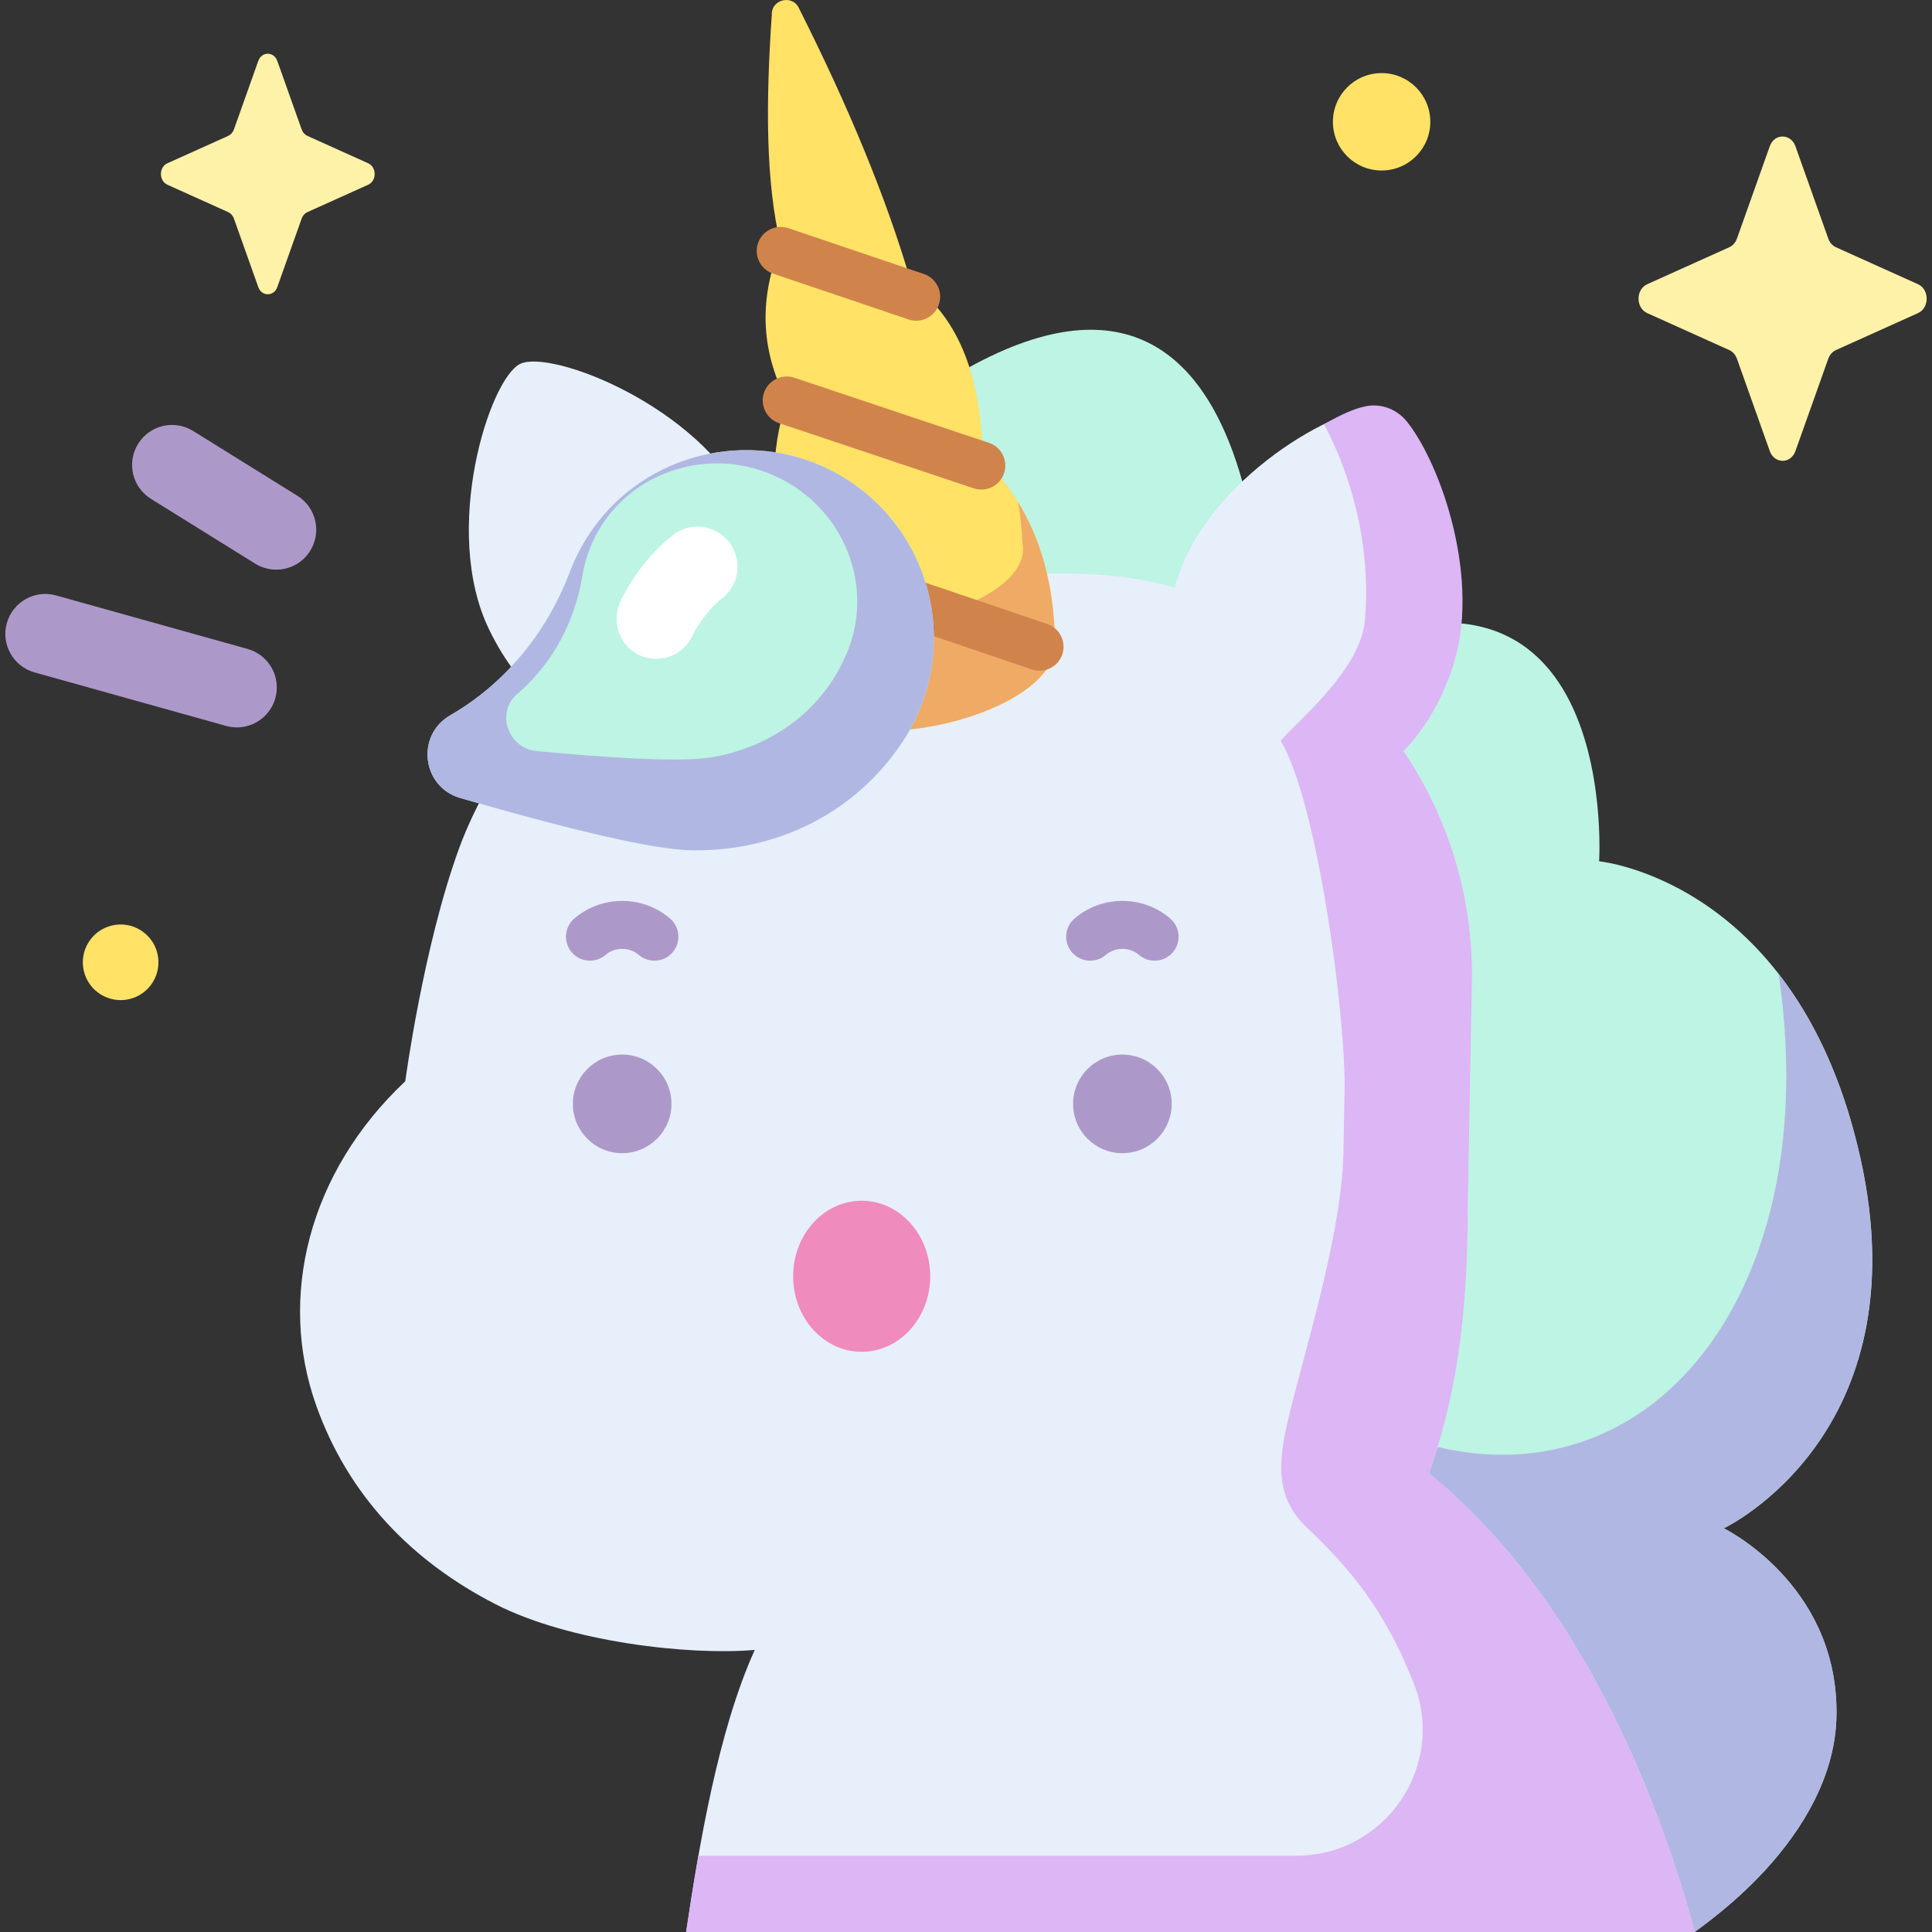 <svg id="Capa_1" enable-background="new 0 0 512 512" height="512" viewBox="0 0 512 512" width="512" xmlns="http://www.w3.org/2000/svg"><rect x="0" y="0" width="512" height="512" fill="#333333" stroke="none"/><g><g><path d="m449.13 511.724s37.561-23.903 37.561-58.049-29.878-48.659-29.878-48.659 52.593-24.738 36.177-98.257c-16.415-73.519-69.206-78.502-69.206-78.502s6.454-101.757-88.703-47.146c0 0 6.068-136.715-84.829-79.904l8.424 241.88z" fill="#bdf4e3"/><path d="m456.813 405.016s.127-.061.35-.174c4.529-2.307 51.457-28.084 35.827-98.084-4.826-21.614-12.797-37.299-21.645-48.68 14.754 99.692-52.652 161.714-128.602 107.125-4.208-3.025-15.287 34.974-20.339 34.311l126.757 112.486c17.788-12.823 37.8-34.095 37.53-58.325 0-34.147-29.878-48.659-29.878-48.659z" fill="#b1b7e3"/><path d="m449.161 512c-12.469-45.388-34.903-92.705-70.492-121.509 6.689-18.951 10.304-39.393 10.304-70.351l1.136-61.595c0-22.043-6.694-42.522-18.16-59.515 5.261-5.354 9.711-12.573 12.852-21.7 9.565-27.796-9.291-65.911-17.947-68.889-8.655-2.979-44.938 16.163-54.503 43.959-.378 1.098-.712 2.183-1.028 3.26-8.852-2.383-18.157-3.661-27.761-3.661h-65.753c-4.91 0-9.628.374-14.16 1.062-.673-6.042-2.529-12.496-5.755-19.215-12.592-26.223-51.858-41.343-60.023-37.422s-20.916 44.019-8.325 70.242c4.166 8.676 9.417 15.296 15.256 19.961-11.58 13.129-19.253 27.5-23.181 38.302-9.479 26.068-14.219 61.614-14.219 61.614-25.678 24.173-33.847 57.248-23.572 86.017 8.478 23.737 25.21 41.141 47.475 52.562 19.57 10.038 51.328 13.635 68.72 12.123-9.665 21.262-14.769 51.869-18.198 74.757h267.334z" fill="#e7effa"/><path d="m378.669 390.491c6.689-18.951 10.304-39.393 10.304-70.351l1.136-61.595c0-22.043-6.694-42.522-18.16-59.515 5.261-5.354 9.711-12.573 12.852-21.7 8.053-23.402-3.078-54.571-11.964-65.617-2.582-3.21-6.727-4.86-10.771-4.074-2.872.558-6.341 2.013-11.183 4.786 6.814 12.785 12.573 31.278 10.849 51.963-1.085 13.024-17.928 26.804-22.333 31.898 9.6 16.168 16.95 70.559 16.95 91.532l-.288 15.638c0 21.465-9.207 50.645-14.193 70.647-2.908 11.664-4.532 22.146 4.185 30.424 11.725 11.133 20.805 21.845 28.614 41.561 8.686 21.929-7.566 45.705-31.152 45.705l-158.438-.001c-1.25 7.078-2.312 13.937-3.251 20.208h267.335c-12.469-45.388-34.903-92.705-70.492-121.509z" fill="#dcb6f5"/><path d="m279.734 169.722c-.035-.474-.091-.95-.195-1.43-.665-18.484-6.282-34.487-19.127-46.869-.32-20.683-5.809-36.782-18.908-46.333-6.615-22.867-16.873-47.262-29.68-72.727-1.602-3.925-7.458-2.658-7.294 1.578-1.575 22.924-1.676 44.221 2.361 60.949-5.536 13.612-5.626 27.332 1.597 41.231-4.476 13.767-4.673 28.07 1.669 43.097-6.701 14.467-1.692 27.683.116 33.944 7.433 21.011 71.005 7.577 69.461-13.44z" fill="#ffe266"/><path d="m279.734 169.722c-.035-.474-.091-.95-.195-1.43-.472-13.127-3.46-24.993-9.743-35.209.618 3.386.995 6.888 1.129 10.509.092.41.141.816.172 1.22 1.359 17.932-54.601 29.395-61.144 11.468-.307-1.031-.72-2.285-1.142-3.724-4.589 13.135-.206 24.831 1.463 30.607 7.432 21.01 71.004 7.576 69.46-13.441z" fill="#efaa66"/><g><g><path d="m242.805 84.989c-.675 0-1.362-.108-2.036-.336l-35.914-12.144c-3.325-1.124-5.108-4.731-3.984-8.055 1.123-3.326 4.734-5.109 8.055-3.984l35.914 12.144c3.325 1.124 5.108 4.731 3.984 8.055-.896 2.649-3.369 4.32-6.019 4.32z" fill="#d0844b"/></g><g><path d="m260.065 129.735c-.669 0-1.349-.106-2.018-.33l-51.577-17.258c-3.327-1.113-5.123-4.714-4.009-8.042s4.717-5.121 8.042-4.01l51.577 17.258c3.327 1.113 5.123 4.714 4.009 8.042-.889 2.66-3.367 4.34-6.024 4.34z" fill="#d0844b"/></g><g><path d="m275.495 177.743c-.678 0-1.366-.109-2.043-.339l-65.337-22.168c-3.323-1.127-5.103-4.735-3.976-8.059s4.741-5.105 8.059-3.976l65.337 22.168c3.323 1.127 5.103 4.735 3.976 8.059-.898 2.647-3.37 4.315-6.016 4.315z" fill="#d0844b"/></g></g><path d="m119.292 189.579c14.774-8.531 25.732-22.147 31.766-38.104 1.714-4.533 4.13-8.905 7.279-12.972 15.041-19.421 42.477-24.927 63.834-12.791 25.472 14.474 32.879 47.205 16.868 71.096-13.785 20.57-35.996 29.148-56.545 28.494-11.972-.381-39.577-7.746-60.538-13.828-10.147-2.945-11.813-16.612-2.664-21.895z" fill="#bdf4e3"/><path d="m222.17 125.712c-21.357-12.135-48.793-6.63-63.834 12.791-3.149 4.066-5.565 8.439-7.279 12.972-6.034 15.957-16.992 29.574-31.766 38.104-9.149 5.283-7.483 18.95 2.663 21.894 20.961 6.082 48.566 13.447 60.538 13.828 20.549.654 42.76-7.924 56.545-28.494 16.012-23.89 8.606-56.62-16.867-71.095zm2.296 47.266c-6.874 16.458-21.599 25.523-36.5 27.805-8.681 1.33-29.662-.212-45.666-1.731-7.747-.736-10.978-10.223-5.173-15.2 9.375-8.036 15.245-19.177 17.221-31.321.561-3.45 1.651-6.88 3.316-10.19 7.949-15.81 26.896-23.39 44.085-17.623 20.501 6.878 30.701 29.144 22.717 48.26z" fill="#b1b7e3"/><g fill="#ad99c9"><circle cx="164.883" cy="292.538" r="13.068"/><circle cx="297.447" cy="292.538" r="13.068"/></g><g><g><path d="m156.345 254.594c-1.786 0-3.562-.749-4.818-2.209-2.29-2.66-1.99-6.671.669-8.961 7.244-6.237 18.156-6.235 25.382.007 2.656 2.294 2.95 6.307.656 8.963-2.293 2.656-6.306 2.949-8.963.655-2.456-2.122-6.315-2.119-8.782.007-1.2 1.032-2.676 1.538-4.144 1.538z" fill="#ad99c9"/></g><g><path d="m288.909 254.594c-1.786 0-3.562-.749-4.819-2.209-2.29-2.66-1.99-6.671.669-8.961 7.244-6.237 18.156-6.235 25.382.007 2.656 2.294 2.95 6.307.656 8.963-2.293 2.656-6.307 2.949-8.963.655-2.456-2.122-6.315-2.119-8.782.007-1.2 1.032-2.675 1.538-4.143 1.538z" fill="#ad99c9"/></g></g><ellipse cx="228.351" cy="338.227" fill="#ef8bbd" rx="18.164" ry="20.017"/><g><path d="m173.893 174.612c-1.829 0-3.689-.475-5.404-1.489-4.862-2.873-6.407-9.185-3.867-14.229 3.954-7.85 8.946-13.277 13.561-16.975 5.948-4.766 14.822-1.941 16.873 5.4 1.129 4.041-.187 8.421-3.469 11.034-2.641 2.102-5.739 5.386-8.187 10.35-1.844 3.74-5.6 5.909-9.507 5.909z" fill="#fff"/></g><g><path d="m73.204 150.967c-1.908 0-3.84-.516-5.581-1.598l-27.619-17.169c-4.967-3.088-6.491-9.618-3.404-14.585s9.616-6.493 14.586-3.403l27.619 17.169c4.968 3.088 6.491 9.618 3.404 14.585-2.006 3.227-5.465 5.001-9.005 5.001z" fill="#ad99c9"/></g><g><path d="m62.771 192.77c-.944 0-1.903-.127-2.857-.393l-50.759-14.183c-5.632-1.574-8.924-7.417-7.349-13.05 1.573-5.634 7.419-8.923 13.05-7.35l50.759 14.183c5.632 1.574 8.923 7.417 7.349 13.05-1.307 4.679-5.562 7.743-10.193 7.743z" fill="#ad99c9"/></g></g><path d="m475.811 38.769 8.7 24.462c.372 1.047 1.11 1.877 2.04 2.296l21.734 9.792c3.07 1.383 3.07 6.275 0 7.659l-21.734 9.792c-.93.419-1.668 1.249-2.04 2.297l-8.7 24.462c-1.229 3.456-5.576 3.456-6.805 0l-8.7-24.462c-.372-1.047-1.11-1.877-2.04-2.297l-21.733-9.792c-3.07-1.383-3.07-6.275 0-7.659l21.733-9.792c.931-.419 1.668-1.249 2.04-2.296l8.7-24.462c1.23-3.456 5.576-3.456 6.805 0z" fill="#fef2a8"/><path d="m73.492 16.161 6.453 18.146c.276.777.823 1.392 1.513 1.703l16.122 7.263c2.278 1.026 2.278 4.655 0 5.681l-16.122 7.263c-.69.311-1.237.927-1.513 1.703l-6.453 18.146c-.912 2.564-4.136 2.564-5.048 0l-6.453-18.146c-.276-.777-.823-1.393-1.514-1.703l-16.122-7.263c-2.278-1.026-2.278-4.655 0-5.681l16.122-7.263c.69-.311 1.237-.927 1.514-1.703l6.453-18.146c.912-2.563 4.137-2.563 5.048 0z" fill="#fef2a8"/><g fill="#ffe266"><circle cx="366.139" cy="32.278" r="12.907"/><ellipse cx="31.915" cy="255.091" rx="10.025" ry="10.025" transform="matrix(.973 -.23 .23 .973 -57.754 14.157)"/></g></g></svg>